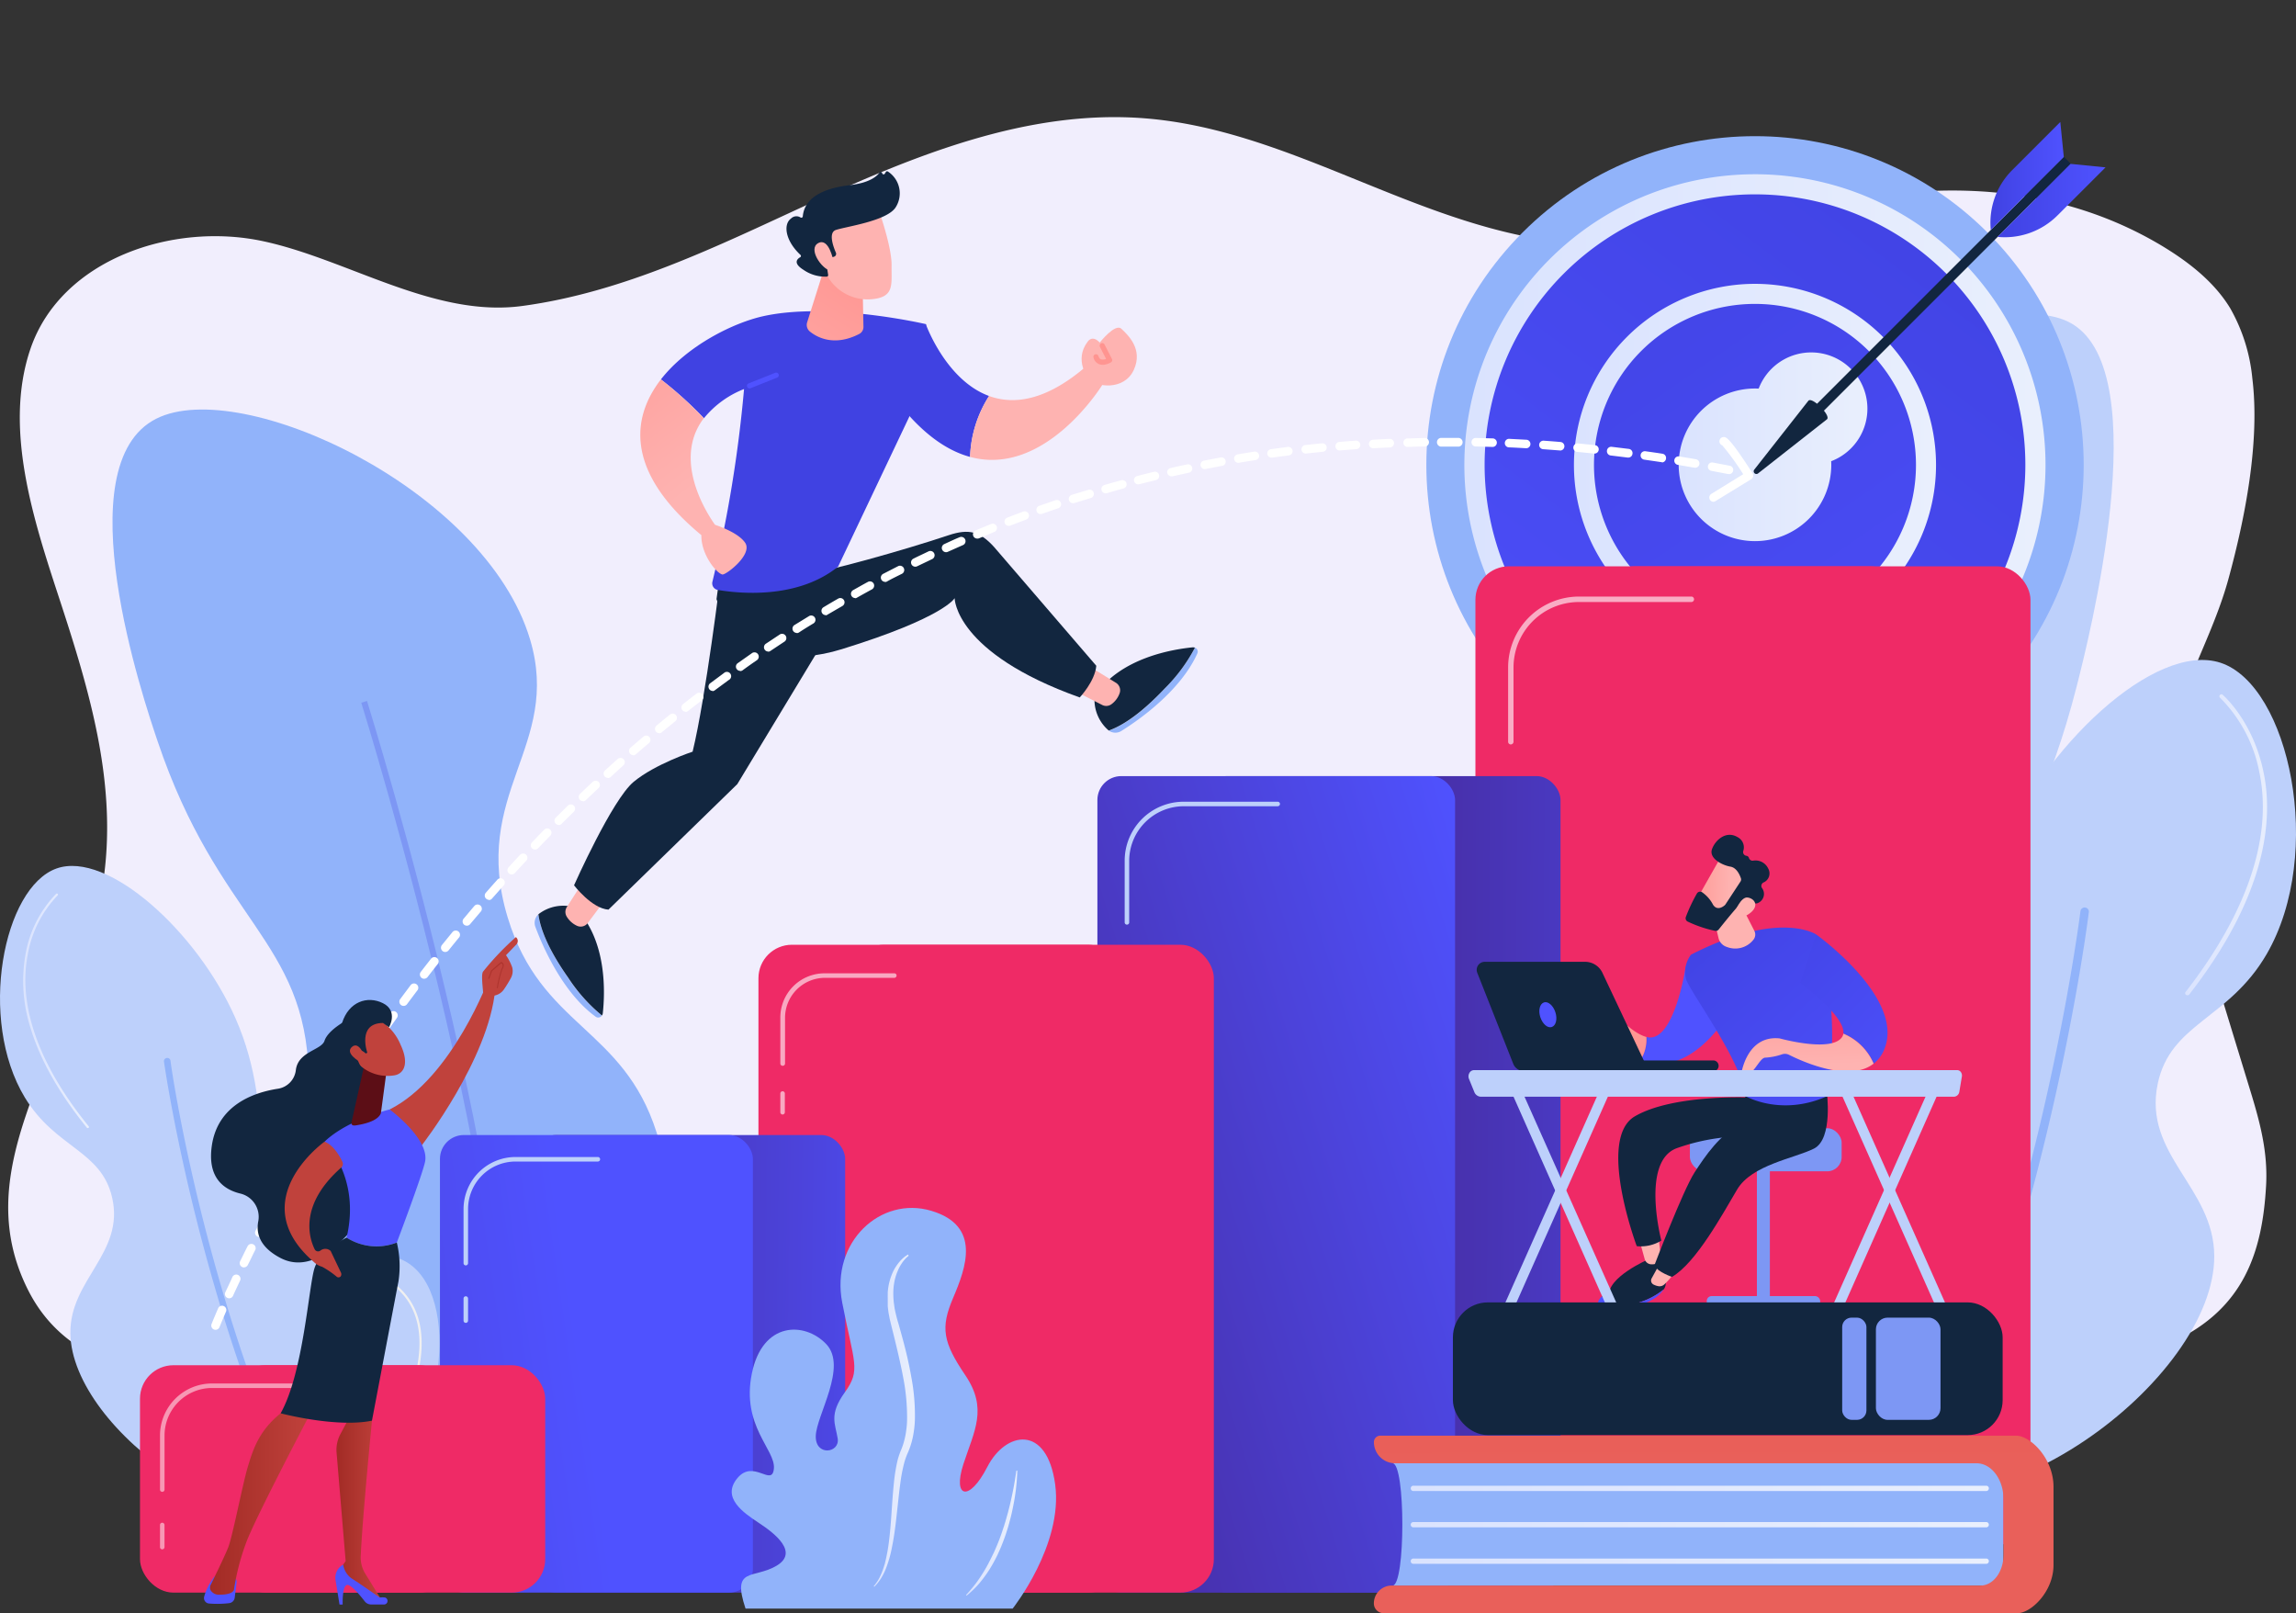 <svg xmlns="http://www.w3.org/2000/svg" xmlns:xlink="http://www.w3.org/1999/xlink" width="480.242" height="337.368" viewBox="0 0 480.242 337.368">
  <rect x="0" y="0" width="480.242" height="337.368" fill="#333333" stroke="none"/>
  <defs>
    <linearGradient id="linear-gradient" y1="0.5" x2="0.996" y2="0.5" gradientUnits="objectBoundingBox">
      <stop offset="0" stop-color="#dae3fe"/>
      <stop offset="1" stop-color="#e9effd"/>
    </linearGradient>
    <linearGradient id="linear-gradient-2" x1="-0.003" y1="0.5" x2="0.999" y2="0.5" xlink:href="#linear-gradient"/>
    <linearGradient id="linear-gradient-3" x1="0.936" y1="-0.078" x2="-0.19" y2="1.416" gradientUnits="objectBoundingBox">
      <stop offset="0" stop-color="#4042e2"/>
      <stop offset="1" stop-color="#4f52ff"/>
    </linearGradient>
    <linearGradient id="linear-gradient-4" x1="0" y1="0.5" x2="1" y2="0.5" xlink:href="#linear-gradient"/>
    <linearGradient id="linear-gradient-5" x1="1.214" y1="-0.449" x2="-0.632" y2="2.003" xlink:href="#linear-gradient-3"/>
    <linearGradient id="linear-gradient-6" x1="0" y1="0.5" x2="1" y2="0.5" xlink:href="#linear-gradient"/>
    <linearGradient id="linear-gradient-7" x1="0" y1="0.501" x2="1" y2="0.501" xlink:href="#linear-gradient"/>
    <linearGradient id="linear-gradient-8" x1="0.001" y1="0.5" x2="1.001" y2="0.5" xlink:href="#linear-gradient-3"/>
    <linearGradient id="linear-gradient-9" x1="0" y1="0.5" x2="1" y2="0.5" xlink:href="#linear-gradient-3"/>
    <linearGradient id="linear-gradient-10" x1="0.587" y1="0.501" x2="1.956" y2="0.519" gradientUnits="objectBoundingBox">
      <stop offset="0" stop-color="#472ea6"/>
      <stop offset="1" stop-color="#4f52ff"/>
    </linearGradient>
    <linearGradient id="linear-gradient-11" x1="0.003" y1="0.85" x2="1.068" y2="0.1" xlink:href="#linear-gradient-10"/>
    <linearGradient id="linear-gradient-12" x1="0.055" y1="0.491" x2="1.391" y2="0.518" xlink:href="#linear-gradient-10"/>
    <linearGradient id="linear-gradient-13" x1="-1.971" y1="1.027" x2="0.455" y2="0.51" xlink:href="#linear-gradient-10"/>
    <linearGradient id="linear-gradient-14" x1="-84.077" y1="44.095" x2="-86.864" y2="42.995" xlink:href="#linear-gradient-3"/>
    <linearGradient id="linear-gradient-15" x1="-60.932" y1="64.094" x2="-59.078" y2="61.3" gradientUnits="objectBoundingBox">
      <stop offset="0" stop-color="#ff928e"/>
      <stop offset="1" stop-color="#feb3b1"/>
    </linearGradient>
    <linearGradient id="linear-gradient-16" x1="-147.95" y1="103.142" x2="-143.496" y2="98.694" xlink:href="#linear-gradient-15"/>
    <linearGradient id="linear-gradient-17" x1="0.5" y1="-0.599" x2="0.5" y2="14.296" xlink:href="#linear-gradient-15"/>
    <linearGradient id="linear-gradient-18" x1="-213.222" y1="127.725" x2="-212.177" y2="127.725" xlink:href="#linear-gradient-15"/>
    <linearGradient id="linear-gradient-19" x1="-180.177" y1="158.224" x2="-179.203" y2="158.224" xlink:href="#linear-gradient-15"/>
    <linearGradient id="linear-gradient-20" x1="-29.846" y1="20.562" x2="-30.753" y2="21.925" xlink:href="#linear-gradient-3"/>
    <linearGradient id="linear-gradient-21" x1="-0.18" y1="-0.732" x2="0.488" y2="0.575" xlink:href="#linear-gradient-15"/>
    <linearGradient id="linear-gradient-22" x1="-0.635" y1="15.314" x2="0.305" y2="3.008" xlink:href="#linear-gradient-3"/>
    <linearGradient id="linear-gradient-23" x1="0.996" y1="-0.369" x2="-0.294" y2="2.635" xlink:href="#linear-gradient-15"/>
    <linearGradient id="linear-gradient-24" x1="41.659" y1="-31.96" x2="41.774" y2="-30.25" xlink:href="#linear-gradient-15"/>
    <linearGradient id="linear-gradient-25" x1="169.071" y1="-102.347" x2="169.543" y2="-96.931" xlink:href="#linear-gradient-15"/>
    <linearGradient id="linear-gradient-26" x1="-3289.64" y1="-267.052" x2="-3288.496" y2="-267.052" xlink:href="#linear-gradient-15"/>
    <linearGradient id="linear-gradient-27" x1="-1011.489" y1="-372.893" x2="-1010.553" y2="-372.893" xlink:href="#linear-gradient-3"/>
    <linearGradient id="linear-gradient-28" x1="-2800.715" y1="-281.971" x2="-2799.824" y2="-281.971" xlink:href="#linear-gradient-15"/>
    <linearGradient id="linear-gradient-29" x1="-751.557" y1="-79.307" x2="-748.262" y2="-82.26" xlink:href="#linear-gradient-3"/>
    <linearGradient id="linear-gradient-30" x1="0.452" y1="0.806" x2="1.396" y2="-1.991" xlink:href="#linear-gradient-15"/>
    <linearGradient id="linear-gradient-31" x1="0.218" y1="-0.14" x2="1.183" y2="1.277" xlink:href="#linear-gradient-3"/>
    <linearGradient id="linear-gradient-32" x1="-1503.805" y1="-148.833" x2="-1502.683" y2="-148.833" xlink:href="#linear-gradient-15"/>
    <linearGradient id="linear-gradient-33" x1="-0.326" y1="-0.483" x2="1.299" y2="1.466" xlink:href="#linear-gradient-3"/>
    <linearGradient id="linear-gradient-34" x1="0.271" y1="-1.435" x2="0.48" y2="0.651" xlink:href="#linear-gradient-15"/>
    <linearGradient id="linear-gradient-35" x1="-0.191" y1="0.476" x2="0.619" y2="0.503" xlink:href="#linear-gradient-15"/>
    <linearGradient id="linear-gradient-36" x1="-3563.304" y1="-2087.58" x2="-3560.885" y2="-2090.255" xlink:href="#linear-gradient-15"/>
    <linearGradient id="linear-gradient-37" x1="3031.392" y1="-0.299" x2="3029.571" y2="1.575" xlink:href="#linear-gradient-3"/>
    <linearGradient id="linear-gradient-38" x1="0.496" y1="-2.131" x2="0.499" y2="0.141" gradientUnits="objectBoundingBox">
      <stop offset="0" stop-color="#e1473d"/>
      <stop offset="1" stop-color="#e9605a"/>
    </linearGradient>
    <linearGradient id="linear-gradient-39" x1="0.001" y1="0.505" x2="1.001" y2="0.505" xlink:href="#linear-gradient"/>
    <linearGradient id="linear-gradient-41" x1="0.001" y1="0.495" x2="1.001" y2="0.495" xlink:href="#linear-gradient"/>
    <linearGradient id="linear-gradient-43" x1="0.001" y1="0.468" x2="1.001" y2="0.468" xlink:href="#linear-gradient"/>
    <linearGradient id="linear-gradient-44" x1="-798.048" y1="0.302" x2="-797.377" y2="1.263" gradientUnits="objectBoundingBox">
      <stop offset="0" stop-color="#a22b25"/>
      <stop offset="1" stop-color="#c0423c"/>
    </linearGradient>
    <linearGradient id="linear-gradient-45" x1="-2568.593" y1="0.506" x2="-2567.584" y2="0.506" xlink:href="#linear-gradient-3"/>
    <linearGradient id="linear-gradient-46" x1="0" y1="0.5" x2="1" y2="0.5" xlink:href="#linear-gradient-44"/>
    <linearGradient id="linear-gradient-47" x1="-1611.185" y1="0.495" x2="-1610.178" y2="0.495" xlink:href="#linear-gradient-3"/>
    <linearGradient id="linear-gradient-48" x1="-0.001" y1="0.5" x2="1" y2="0.5" xlink:href="#linear-gradient-44"/>
    <linearGradient id="linear-gradient-49" x1="-833.101" y1="0.411" x2="-832.868" y2="2.002" xlink:href="#linear-gradient-3"/>
    <linearGradient id="linear-gradient-50" x1="-1892.882" y1="1.856" x2="-1892.64" y2="0.806" gradientUnits="objectBoundingBox">
      <stop offset="0" stop-color="#c4421b"/>
      <stop offset="1" stop-color="#5c0e16"/>
    </linearGradient>
    <linearGradient id="linear-gradient-51" x1="-1443.459" y1="0.5" x2="-1442.454" y2="0.5" xlink:href="#linear-gradient-44"/>
    <linearGradient id="linear-gradient-52" x1="-1598.762" y1="1.327" x2="-1597.297" y2="-1.032" xlink:href="#linear-gradient-44"/>
    <linearGradient id="linear-gradient-53" x1="-5815.77" y1="3.263" x2="-5810.436" y2="-4.351" xlink:href="#linear-gradient-44"/>
    <linearGradient id="linear-gradient-54" x1="-2365.284" y1="1.604" x2="-2363.286" y2="4.272" xlink:href="#linear-gradient-44"/>
    <linearGradient id="linear-gradient-55" x1="-0.154" y1="-3.867" x2="1.657" y2="7.619" xlink:href="#linear-gradient-44"/>
    <linearGradient id="linear-gradient-56" x1="0.002" y1="0.5" x2="1.001" y2="0.5" xlink:href="#linear-gradient"/>
    <linearGradient id="linear-gradient-57" x1="0" y1="0.501" x2="0.996" y2="0.501" xlink:href="#linear-gradient"/>
  </defs>
  <g id="grafico_1__objetivos_4" data-name="grafico(1)_objetivos 4" transform="translate(-19.804 -148.94)">
    <path id="Trazado_112999" data-name="Trazado 112999" d="M490.389,376.183q-6.694-21.87-13.367-43.74a98.529,98.529,0,0,1-3.866-15.577c-2.406-17.562,8.226-31.258,12.678-47.4,3.537-12.894,6.663-28.842,5.028-42.105a36.6,36.6,0,0,0-4.637-14.652c-3.383-5.563-8.771-9.727-14.4-13.11-19.423-11.578-41.55-13.552-63.75-9.686-22.7,3.959-42.465,12.287-66.289,8.339-28.574-4.74-53.57-22.909-82.473-25.232-24.616-1.974-48.419,7.825-70.628,18.025-19.022,8.75-38.5,18.354-59.709,21.212-18.436,2.488-36.45-9.727-54.115-13.531-18.971-4.113-42.291,3.774-48.707,22.415-5.933,17.253,1.121,37.335,6.529,53.9,6.447,19.793,12.154,39.72,8.154,60.583-2.18,11.413-6.663,22.312-10.92,33.211-6.457,16.523-12.945,32.214-4.216,49.354,8.945,17.562,29.068,18.971,48.326,19.7,22.621.853,45.242-.524,67.862-.524H432.12c13.583,0,30.158-2.92,42.239-8.555,14.786-6.9,18.611-18.8,19.382-32.574C494.142,389.128,492.456,382.928,490.389,376.183Z" transform="translate(0.047 0.672)" fill="#f1eefd"/>
    <g id="Grupo_55862" data-name="Grupo 55862" transform="translate(358.726 214.717)">
      <g id="Grupo_55860" data-name="Grupo 55860">
        <path id="Trazado_113000" data-name="Trazado 113000" d="M378.94,460.495c16.4,3.28,37.355-14.611,44.1-34.147,6.951-20.112-5.789-28.533-5.686-56.439.113-31.7,16.6-36.481,27.5-79.173,2.457-9.634,16.7-65.426-.946-75.883-16.318-9.665-62.156,18.086-70.186,53.591-5.737,25.325,11.979,35.988,5.213,65.446-5.933,25.88-21.531,26.261-27.5,51.226C344.155,415.479,357.4,456.186,378.94,460.495Z" transform="translate(-349.424 -212.911)" fill="#bdd0fb"/>
        <path id="Trazado_113001" data-name="Trazado 113001" d="M379.323,466.66c-4.421-34.147,4.205-86.833,12.215-125.021,8.688-41.345,18.508-75.06,18.631-75.4l1.368.4c-.1.329-9.933,34.013-18.6,75.3-8,38.044-16.606,90.6-12.2,124.548Z" transform="translate(-348.614 -211.407)" fill="#91b3fa"/>
      </g>
      <g id="Grupo_55861" data-name="Grupo 55861" transform="translate(25.853 72.241)">
        <path id="Trazado_113002" data-name="Trazado 113002" d="M397.119,454.708c-21.51-11.218-28.883-49.725-16.647-62.238,8.226-8.452,20.112.442,31.556-8.318,14.6-11.2,3.856-32.276,15.331-59.637,9.768-23.258,33.2-45.242,46.9-40.759,14.333,4.73,21.88,39.8,9.645,60.922-7.969,13.727-20.153,14.4-22.8,27.166-3.085,14.817,11.753,21.593,11.835,35.936C473.084,433.609,425.59,469.524,397.119,454.708Z" transform="translate(-374.568 -283.17)" fill="#bdd0fb"/>
        <path id="Trazado_113003" data-name="Trazado 113003" d="M407.824,463.137a.832.832,0,0,1-.38-.093.874.874,0,0,1-.411-1.172c28.533-58.783,36.9-126.985,37.016-127.664a.884.884,0,0,1,1.748.206c-.082.679-8.483,69.179-37.139,128.229A.884.884,0,0,1,407.824,463.137Z" transform="translate(-373.654 -281.75)" fill="#91b3fa"/>
        <path id="Trazado_113004" data-name="Trazado 113004" d="M464.742,353.087a.453.453,0,0,1-.257-.082.432.432,0,0,1-.082-.6c9.007-11.557,18.991-28.924,15.423-46.013a29.983,29.983,0,0,0-8.226-15.536.411.411,0,0,1,0-.586.422.422,0,0,1,.586,0c.257.226,6.3,5.552,8.493,16.009,2.056,9.6.967,25.5-15.547,46.7a.421.421,0,0,1-.391.1Z" transform="translate(-372.035 -282.973)" fill="url(#linear-gradient)"/>
        <path id="Trazado_113005" data-name="Trazado 113005" d="M395.06,446.585a.432.432,0,0,1-.35-.175c-13.84-20.2-18.508-35.8-14.025-46.393,4.031-9.4,14.2-11.156,14.3-11.166a.417.417,0,1,1,.134.823c-.093,0-9.83,1.707-13.675,10.693-4.4,10.282.3,25.623,13.953,45.571a.411.411,0,0,1-.1.576.4.4,0,0,1-.237.072Z" transform="translate(-374.441 -280.188)" fill="#f0f0f0"/>
      </g>
    </g>
    <g id="Grupo_55863" data-name="Grupo 55863" transform="translate(43.333 234.588)">
      <path id="Trazado_113006" data-name="Trazado 113006" d="M127.518,451c-18,3.259-41.365-12.195-49.118-29.407-7.989-17.727,5.892-25.469,5.316-50.249-.658-28.163-18.888-32.06-31.607-69.785-2.879-8.514-19.536-57.765-.236-67.42,17.809-8.935,68.736,14.765,78.145,46.136,6.725,22.384-12.585,32.194-4.648,58.249,6.961,22.868,24.143,22.878,31.134,44.923C165.058,410.317,151.167,446.747,127.518,451Z" transform="translate(-42.687 -232.238)" fill="#91b3fa"/>
      <path id="Trazado_113007" data-name="Trazado 113007" d="M125.257,469.022c3.362-30.415-5.141-77.116-12.945-110.863C103.9,321.586,94.586,291.8,94.493,291.5l-1.2.38c.093.288,9.4,30.045,17.788,66.577,7.742,33.684,16.266,80.2,12.925,110.42Z" transform="translate(-41.259 -230.566)" fill="#7d97f4"/>
    </g>
    <g id="Grupo_55864" data-name="Grupo 55864" transform="translate(19.804 330.03)">
      <path id="Trazado_113008" data-name="Trazado 113008" d="M94.675,458.471c16.709-9.12,21.911-39.422,12.133-49.046-6.6-6.509-15.763.638-24.862-6.066-11.619-8.555-3.506-25.243-12.914-46.506-8-18.1-26.734-35.011-37.376-31.268C20.489,329.5,15.091,357.12,25,373.489c6.447,10.652,16.009,11,18.271,20.976,2.622,11.567-8.894,17.089-8.75,28.358C34.791,443.058,72.568,470.522,94.675,458.471Z" transform="translate(-19.804 -325.06)" fill="#bdd0fb"/>
      <path id="Trazado_113009" data-name="Trazado 113009" d="M84.778,465.266a.668.668,0,0,0,.3-.072.689.689,0,0,0,.3-.925C62.126,418.6,54.528,365.241,54.528,364.706a.69.69,0,0,0-1.368.185c.082.535,7.681,54.125,31.032,100a.679.679,0,0,0,.586.37Z" transform="translate(-18.863 -323.958)" fill="#91b3fa"/>
      <path id="Trazado_113010" data-name="Trazado 113010" d="M38.031,379.726a.226.226,0,0,1-.185-.082c-5.84-7.2-9.819-14.261-11.825-20.965a32.307,32.307,0,0,1-1.008-15.331,24.071,24.071,0,0,1,6.4-12.616.229.229,0,1,1,.319.329,23.536,23.536,0,0,0-6.252,12.39c-1.491,7.434-.38,19.711,12.729,35.885a.216.216,0,0,1,0,.319.2.2,0,0,1-.175.072Z" transform="translate(-19.671 -324.902)" fill="url(#linear-gradient-2)"/>
      <path id="Trazado_113011" data-name="Trazado 113011" d="M94.029,452.006a.175.175,0,0,1-.123,0,.226.226,0,0,1-.072-.319c5.717-8.678,9.367-16.349,10.858-22.8,1.213-5.234,1.028-9.7-.586-13.243-3.177-7.043-10.879-8.226-10.951-8.226a.228.228,0,0,1,.062-.452c.082,0,8.03,1.224,11.31,8.493,1.645,3.65,1.851,8.226.617,13.542-1.5,6.5-5.141,14.22-10.92,22.95A.267.267,0,0,1,94.029,452.006Z" transform="translate(-17.74 -322.749)" fill="#f0f0f0"/>
    </g>
    <g id="Grupo_55870" data-name="Grupo 55870" transform="translate(289.669 148.94)">
      <g id="Grupo_55868" data-name="Grupo 55868">
        <circle id="Elipse_4180" data-name="Elipse 4180" cx="68.747" cy="68.747" r="68.747" transform="translate(0 97.223) rotate(-45)" fill="#91b3fa"/>
        <g id="Grupo_55865" data-name="Grupo 55865" transform="translate(36.427 36.44)">
          <circle id="Elipse_4181" data-name="Elipse 4181" cx="58.67" cy="58.67" r="58.67" transform="translate(2.118 2.118)" fill="url(#linear-gradient-3)"/>
          <path id="Trazado_113012" data-name="Trazado 113012" d="M378.478,305.936a60.778,60.778,0,1,1,60.768-60.771A60.78,60.78,0,0,1,378.478,305.936Zm0-117.351a56.552,56.552,0,1,0,56.552,56.552,56.552,56.552,0,0,0-56.552-56.552Z" transform="translate(-317.69 -184.38)" fill="url(#linear-gradient-4)"/>
        </g>
        <g id="Grupo_55866" data-name="Grupo 55866" transform="translate(52.109 52.122)">
          <circle id="Elipse_4182" data-name="Elipse 4182" cx="35.772" cy="35.772" r="35.772" transform="translate(0 67.996) rotate(-71.88)" fill="url(#linear-gradient-5)"/>
          <path id="Trazado_113013" data-name="Trazado 113013" d="M377.849,282.409a37.869,37.869,0,1,1,37.869-37.869,37.869,37.869,0,0,1-37.869,37.869Zm0-71.543a33.674,33.674,0,1,0,33.674,33.674,33.674,33.674,0,0,0-33.674-33.674Z" transform="translate(-332.743 -199.434)" fill="url(#linear-gradient-6)"/>
        </g>
        <g id="Grupo_55867" data-name="Grupo 55867" transform="translate(81.257 81.249)">
          <path id="Trazado_113014" data-name="Trazado 113014" d="M388.244,235.007c9.161,14.066-5.861,29.088-19.927,19.927a7.464,7.464,0,0,1-2.18-2.18c-9.161-14.066,5.861-29.088,19.927-19.927a7.465,7.465,0,0,1,2.18,2.18Z" transform="translate(-361.232 -227.902)" fill="#ef2a66"/>
          <path id="Trazado_113015" data-name="Trazado 113015" d="M377.248,259.876a15.958,15.958,0,1,1,15.958-15.948A15.958,15.958,0,0,1,377.248,259.876Zm0-27.71a11.758,11.758,0,1,1,0,.01Z" transform="translate(-361.29 -227.96)" fill="url(#linear-gradient-7)"/>
        </g>
      </g>
      <g id="Grupo_55869" data-name="Grupo 55869" transform="translate(96.926 25.51)">
        <rect id="Rectángulo_5540" data-name="Rectángulo 5540" width="2.036" height="77.014" transform="translate(11.891 63.184) rotate(-135)" fill="#12263f"/>
        <path id="Trazado_113016" data-name="Trazado 113016" d="M388,230.433c.823-.823,4.709,3.085,3.887,3.887l-14.4,11.31a.567.567,0,0,1-.8-.8Z" transform="translate(-376.528 -172.154)" fill="#12263f"/>
        <path id="Trazado_113017" data-name="Trazado 113017" d="M441.419,182.27l7.321.73-10.056,10.056a15.578,15.578,0,0,1-12.534,4.483h0Z" transform="translate(-375.128 -173.51)" fill="url(#linear-gradient-8)"/>
        <path id="Trazado_113018" data-name="Trazado 113018" d="M440.051,181.071l-.73-7.321-10.056,10.056a15.526,15.526,0,0,0-4.483,12.534h0Z" transform="translate(-375.169 -173.75)" fill="url(#linear-gradient-9)"/>
      </g>
    </g>
    <g id="Grupo_55881" data-name="Grupo 55881" transform="translate(49.084 267.37)">
      <g id="Grupo_55872" data-name="Grupo 55872" transform="translate(279.326)">
        <rect id="Rectángulo_5541" data-name="Rectángulo 5541" width="89.661" height="204.657" rx="7" transform="translate(26.435)" fill="#ef2a66"/>
        <rect id="Rectángulo_5542" data-name="Rectángulo 5542" width="89.661" height="204.657" rx="7" transform="translate(0)" fill="#ef2a66"/>
        <g id="Grupo_55871" data-name="Grupo 55871" transform="translate(6.838 6.324)" opacity="0.61">
          <path id="Trazado_113019" data-name="Trazado 113019" d="M327.156,301.2a.565.565,0,0,1-.565-.565V285.1a14.847,14.847,0,0,1,14.817-14.827h23.577a.576.576,0,0,1,0,1.141H341.407A13.7,13.7,0,0,0,327.721,285.1v15.536A.576.576,0,0,1,327.156,301.2Z" transform="translate(-326.59 -270.27)" fill="#fff"/>
          <path id="Trazado_113020" data-name="Trazado 113020" d="M327.156,316.573a.566.566,0,0,1-.565-.565v-6.334a.576.576,0,0,1,1.141,0v6.334A.576.576,0,0,1,327.156,316.573Z" transform="translate(-326.59 -269.172)" fill="#fff"/>
        </g>
      </g>
      <g id="Grupo_55874" data-name="Grupo 55874" transform="translate(200.256 43.874)">
        <rect id="Rectángulo_5543" data-name="Rectángulo 5543" width="74.813" height="170.767" rx="5" transform="translate(22.055)" fill="url(#linear-gradient-10)"/>
        <rect id="Rectángulo_5544" data-name="Rectángulo 5544" width="74.813" height="170.767" rx="5" fill="url(#linear-gradient-11)"/>
        <g id="Grupo_55873" data-name="Grupo 55873" transform="translate(5.707 5.357)">
          <path id="Trazado_113021" data-name="Trazado 113021" d="M249.063,337.705a.463.463,0,0,1-.473-.473V324.339A12.339,12.339,0,0,1,260.929,312H280.6a.473.473,0,0,1,.473.473.483.483,0,0,1-.473.473H260.959a11.434,11.434,0,0,0-11.423,11.393v12.956a.473.473,0,0,1-.473.411Z" transform="translate(-248.59 -312)" fill="#bdd0fb"/>
          <path id="Trazado_113022" data-name="Trazado 113022" d="M249.063,350.561a.473.473,0,0,1-.473-.473V344.8a.473.473,0,0,1,.473-.473.483.483,0,0,1,.473.473v5.285a.483.483,0,0,1-.473.473Z" transform="translate(-248.59 -311.088)" fill="#bdd0fb"/>
        </g>
      </g>
      <g id="Grupo_55876" data-name="Grupo 55876" transform="translate(129.36 79.142)">
        <rect id="Rectángulo_5545" data-name="Rectángulo 5545" width="75.965" height="135.488" rx="7" transform="translate(19.289)" fill="#ef2a66"/>
        <rect id="Rectángulo_5546" data-name="Rectángulo 5546" width="75.965" height="135.488" rx="7" fill="#ef2a66"/>
        <g id="Grupo_55875" data-name="Grupo 55875" transform="translate(4.576 5.974)" opacity="0.59">
          <path id="Trazado_113023" data-name="Trazado 113023" d="M179.013,366.241a.483.483,0,0,1-.473-.473v-9.614a9.254,9.254,0,0,1,9.254-9.254h14.59a.473.473,0,0,1,.473.473.483.483,0,0,1-.473.473H187.876a8.359,8.359,0,0,0-8.349,8.349v9.614A.483.483,0,0,1,179.013,366.241Z" transform="translate(-178.54 -346.9)" fill="#fff"/>
          <path id="Trazado_113024" data-name="Trazado 113024" d="M179.013,375.753a.483.483,0,0,1-.473-.473v-3.918a.473.473,0,0,1,.946,0v3.918a.483.483,0,0,1-.473.473Z" transform="translate(-178.54 -346.223)" fill="#fff"/>
        </g>
      </g>
      <g id="Grupo_55878" data-name="Grupo 55878" transform="translate(62.742 118.934)">
        <rect id="Rectángulo_5547" data-name="Rectángulo 5547" width="65.456" height="95.696" rx="5" transform="translate(19.3)" fill="url(#linear-gradient-12)"/>
        <rect id="Rectángulo_5548" data-name="Rectángulo 5548" width="65.456" height="95.696" rx="5" fill="url(#linear-gradient-13)"/>
        <g id="Grupo_55877" data-name="Grupo 55877" transform="translate(4.935 4.596)">
          <path id="Trazado_113025" data-name="Trazado 113025" d="M114.573,406.932a.473.473,0,0,1-.473-.483v-11.31a10.9,10.9,0,0,1,10.879-10.878h17.212a.473.473,0,0,1,.473.473.463.463,0,0,1-.473.473H124.979a9.943,9.943,0,0,0-9.933,9.933v11.31a.483.483,0,0,1-.473.483Z" transform="translate(-114.1 -384.26)" fill="#bdd0fb"/>
          <path id="Trazado_113026" data-name="Trazado 113026" d="M114.573,418.153a.473.473,0,0,1-.473-.473v-4.617a.463.463,0,0,1,.473-.473.473.473,0,0,1,.473.473v4.617A.483.483,0,0,1,114.573,418.153Z" transform="translate(-114.1 -383.461)" fill="#bdd0fb"/>
        </g>
      </g>
      <g id="Grupo_55880" data-name="Grupo 55880" transform="translate(0 167.075)">
        <rect id="Rectángulo_5549" data-name="Rectángulo 5549" width="65.456" height="47.555" rx="7" transform="translate(19.3)" fill="#ef2a66"/>
        <rect id="Rectángulo_5550" data-name="Rectángulo 5550" width="65.456" height="47.555" rx="7" fill="#ef2a66"/>
        <g id="Grupo_55879" data-name="Grupo 55879" transform="translate(4.185 3.815)" opacity="0.51">
          <path id="Trazado_113027" data-name="Trazado 113027" d="M52.823,452.982a.463.463,0,0,1-.473-.473V441.2A10.9,10.9,0,0,1,63.229,430.32H80.441a.473.473,0,0,1,0,.946H63.229A9.943,9.943,0,0,0,53.3,441.2v11.31a.473.473,0,0,1-.473.473Z" transform="translate(-52.35 -430.32)" fill="#fff"/>
          <path id="Trazado_113028" data-name="Trazado 113028" d="M52.823,464.213a.473.473,0,0,1-.473-.473v-4.627a.473.473,0,0,1,.473-.473.483.483,0,0,1,.473.473v4.627a.483.483,0,0,1-.473.473Z" transform="translate(-52.35 -429.521)" fill="#fff"/>
        </g>
      </g>
    </g>
    <g id="Grupo_55883" data-name="Grupo 55883" transform="translate(131.634 184.761)">
      <path id="Trazado_113029" data-name="Trazado 113029" d="M208.322,214.88l-6.642,15.279c5.532,7.413,10.909,11.125,15.9,12.472a25.13,25.13,0,0,1,3.969-12.74C212.507,226.581,208.322,214.88,208.322,214.88Z" transform="translate(-126.502 -182.9)" fill="url(#linear-gradient-14)"/>
      <path id="Trazado_113030" data-name="Trazado 113030" d="M241.056,223.75c-8.226,6.961-14.868,7.742-19.937,5.892a25.13,25.13,0,0,0-3.979,12.74c15.855,4.3,27.762-15.218,27.762-15.218Z" transform="translate(-126.066 -182.65)" fill="url(#linear-gradient-15)"/>
      <path id="Trazado_113031" data-name="Trazado 113031" d="M241.311,226.294s-3.2-3.9-.2-7.8c0,0,.925-1.5,2.509.206,0,0,3.239-4.113,4.524-2.889s4.637,4.226,2.591,8.627S242.843,228,241.311,226.294Z" transform="translate(-125.426 -182.88)" fill="url(#linear-gradient-16)"/>
      <path id="Trazado_113032" data-name="Trazado 113032" d="M244.616,223.224a2.262,2.262,0,0,1-1.193-.093,1.985,1.985,0,0,1-1.172-1.388.524.524,0,0,1,.36-.668.545.545,0,0,1,.679.36c.165.545.432.648.514.679a1.7,1.7,0,0,0,1.08-.082l-1.285-2.519a.545.545,0,0,1,.237-.73.535.535,0,0,1,.73.236l1.542,3.013a.535.535,0,0,1-.206.709A3.723,3.723,0,0,1,244.616,223.224Z" transform="translate(-125.358 -182.792)" fill="url(#linear-gradient-17)"/>
      <path id="Trazado_113033" data-name="Trazado 113033" d="M129.331,334.91a2.416,2.416,0,0,0-.6,2.653c1.4,3.763,5.583,13.644,12.575,18.734a.915.915,0,0,0,1.316-.216,34.816,34.816,0,0,1-7.064-7.907C131.069,341.717,129.67,337.491,129.331,334.91Z" transform="translate(-128.565 -179.513)" fill="#91b3fa"/>
      <path id="Trazado_113034" data-name="Trazado 113034" d="M136.99,333.52a8.452,8.452,0,0,0-7.66,1.419h0c.339,2.581,1.686,6.807,6.231,13.264a34.814,34.814,0,0,0,7.064,7.907,1.029,1.029,0,0,0,.175-.483C143.242,351.565,143.8,340.347,136.99,333.52Z" transform="translate(-128.544 -179.563)" fill="#12263f"/>
      <path id="Trazado_113035" data-name="Trazado 113035" d="M142.439,332.969l-2.93,3.928a1.841,1.841,0,0,1-2.242.6,4.874,4.874,0,0,1-2.139-1.882,1.882,1.882,0,0,1,0-2.056l2.838-4.411a1.861,1.861,0,0,1,2.992-.2l1.4,1.655a1.871,1.871,0,0,1,.082,2.365Z" transform="translate(-128.389 -179.7)" fill="url(#linear-gradient-18)"/>
      <path id="Trazado_113036" data-name="Trazado 113036" d="M245.37,298.027a2.4,2.4,0,0,0,2.714,0c3.414-2.139,12.226-8.226,15.783-16.122a.9.9,0,0,0-.473-1.244,34.62,34.62,0,0,1-6.3,8.514C251.694,294.983,247.827,297.163,245.37,298.027Z" transform="translate(-125.269 -181.044)" fill="#91b3fa"/>
      <path id="Trazado_113037" data-name="Trazado 113037" d="M242.481,290.8a8.452,8.452,0,0,0,2.951,7.2h0c2.457-.864,6.324-3.085,11.722-8.812a34.622,34.622,0,0,0,6.3-8.514,1.029,1.029,0,0,0-.5-.072C258.881,281.011,247.787,282.749,242.481,290.8Z" transform="translate(-125.352 -181.046)" fill="#12263f"/>
      <path id="Trazado_113038" data-name="Trazado 113038" d="M242.86,285.307l4.175,2.571a1.841,1.841,0,0,1,.792,2.17,4.843,4.843,0,0,1-1.686,2.3,1.851,1.851,0,0,1-1.995.165l-4.648-2.375a1.861,1.861,0,0,1-.463-2.961l1.532-1.542A1.882,1.882,0,0,1,242.86,285.307Z" transform="translate(-125.463 -180.92)" fill="url(#linear-gradient-19)"/>
      <path id="Trazado_113039" data-name="Trazado 113039" d="M167.241,266.047s-3.085,25.407-5.861,36.831c0,0-7.825,2.571-12.339,6.313s-12.462,21.634-12.462,21.634,3.691,4.843,7.2,5.09l26.95-26.25,19.588-32.389-3.362-12.935Z" transform="translate(-128.339 -181.505)" fill="#12263f"/>
      <path id="Trazado_113040" data-name="Trazado 113040" d="M166.527,264.195l-.967,6.982s4.822,17.079,26.25,10.457,23.556-10.652,23.556-10.652,0,11.423,26.168,20.76c0,0,3.187-3.362,3.465-6.622l-21.408-24.873c-2.951-3.239-5.275-3.825-9.429-2.447-9.182,3.085-26.528,7.948-29.273,7.938Z" transform="translate(-127.521 -181.709)" fill="#12263f"/>
      <path id="Trazado_113041" data-name="Trazado 113041" d="M175.688,213.268c-6.334,1.4-15.927,6.169-21.438,13.233a79.87,79.87,0,0,1,9,8.113,20.42,20.42,0,0,1,8.39-6.1,275.044,275.044,0,0,1-6.611,40.275,1.4,1.4,0,0,0,1.121,1.738c4.236.72,16.6,2.056,25.171-4.884l15.937-33.571a25.994,25.994,0,0,0,2.519-11.567l-.082-5.563S189.487,210.225,175.688,213.268Z" transform="translate(-127.841 -182.975)" fill="url(#linear-gradient-20)"/>
      <path id="Trazado_113042" data-name="Trazado 113042" d="M171.992,260.278c-1.244-1.861-4.689-3.218-6.313-3.774-1.748-2.457-8.946-13.614-2.344-22.271a79.872,79.872,0,0,0-8.966-8.123c-6.365,8.226-7.29,19.536,8.462,32.564-.093,3.876,2.992,7.845,4.37,8.226C167.838,267.126,173.647,262.756,171.992,260.278Z" transform="translate(-127.959 -182.583)" fill="url(#linear-gradient-21)"/>
      <path id="Trazado_113043" data-name="Trazado 113043" d="M172.336,228.031a.545.545,0,0,1-.288-1.028l5.624-2.242a.545.545,0,0,1,.7.308.535.535,0,0,1-.3.7l-5.624,2.241A.236.236,0,0,1,172.336,228.031Z" transform="translate(-127.347 -182.622)" fill="url(#linear-gradient-22)"/>
      <path id="Trazado_113044" data-name="Trazado 113044" d="M187.683,203.16,184,214.82a1.779,1.779,0,0,0,.6,1.943c1.573,1.265,5.141,3.136,10.282.494a1.655,1.655,0,0,0,.895-1.532l-.206-9.984Z" transform="translate(-127.003 -183.231)" fill="url(#linear-gradient-23)"/>
      <g id="Grupo_55882" data-name="Grupo 55882" transform="translate(52.673)">
        <path id="Trazado_113045" data-name="Trazado 113045" d="M198.919,191.63s2.756,7.691,2.7,11.629.637,6.55-3.959,7.033a9.676,9.676,0,0,1-10.066-6.087s-2.838-6.231-1.943-8.658S198.919,191.63,198.919,191.63Z" transform="translate(-179.632 -183.556)" fill="url(#linear-gradient-24)"/>
        <path id="Trazado_113046" data-name="Trazado 113046" d="M189.5,201.722l.267-.093a.617.617,0,0,0,.36-.833c-.555-1.285-1.614-4.2,0-4.75,2.139-.709,10.478-1.841,12.441-4.637a5.429,5.429,0,0,0-1.573-7.588.3.3,0,0,0-.411.1l-.216.35a.308.308,0,0,1-.566-.1h0a.308.308,0,0,0-.555-.113c-.6.833-2.17,2.149-6.169,2.612-5.676.658-9.521,2.673-9.871,6.529a.308.308,0,0,1-.494.226,1.594,1.594,0,0,0-1.984.247c-1.625,1.182-1.224,4.576,1.964,7.568a.308.308,0,0,1,0,.494c-.637.35-1.614,1.234.658,2.653a7.948,7.948,0,0,0,4.884,1.419.308.308,0,0,0,.278-.35L187.985,202a.308.308,0,0,1,.329-.35Z" transform="translate(-179.793 -183.778)" fill="#12263f"/>
        <path id="Trazado_113047" data-name="Trazado 113047" d="M189.428,202.046s-.915-4.863-3.146-3.66.751,5.419,2.457,5.717Z" transform="translate(-179.632 -183.371)" fill="url(#linear-gradient-25)"/>
      </g>
    </g>
    <g id="Grupo_55884" data-name="Grupo 55884" transform="translate(63.994 240.331)">
      <path id="Trazado_113048" data-name="Trazado 113048" d="M63.675,424.529a.9.9,0,0,1-.329-.062.9.9,0,0,1-.5-1.162s.473-1.2,1.409-3.352a.895.895,0,0,1,1.635.709c-.915,2.108-1.378,3.28-1.388,3.3a.884.884,0,0,1-.823.566Zm2.858-6.591a.925.925,0,0,1-.37-.082.884.884,0,0,1-.442-1.182c.483-1.028,1.028-2.149,1.511-3.249a.888.888,0,0,1,1.6.761c-.514,1.09-1.028,2.18-1.5,3.229A.884.884,0,0,1,66.533,417.938Zm3.085-6.457a.873.873,0,0,1-.391-.093.9.9,0,0,1-.411-1.193c.514-1.028,1.028-2.128,1.594-3.208a.895.895,0,0,1,1.594.8c-.545,1.028-1.028,2.139-1.583,3.187a.9.9,0,0,1-.833.493Zm3.208-6.375a.874.874,0,0,1-.411-.1.884.884,0,0,1-.38-1.193c.545-1.028,1.11-2.118,1.666-3.167a.884.884,0,0,1,1.2-.37.9.9,0,0,1,.339,1.213l-1.655,3.085a.874.874,0,0,1-.792.524Zm3.352-6.293A.895.895,0,0,1,75.4,397.5c.566-1.028,1.152-2.056,1.727-3.136a.9.9,0,0,1,1.213-.339.884.884,0,0,1,.339,1.213c-.576,1.028-1.152,2.056-1.717,3.085a.9.9,0,0,1-.812.483Zm3.475-6.231a.884.884,0,0,1-.442-.113.9.9,0,0,1-.329-1.213c.586-1.028,1.193-2.056,1.789-3.085a.9.9,0,0,1,1.224-.319.884.884,0,0,1,.319,1.213c-.6,1.028-1.2,2.056-1.779,3.085a.9.9,0,0,1-.812.422Zm3.609-6.169a.946.946,0,0,1-.463-.123.884.884,0,0,1-.3-1.224c.607-1.028,1.224-2.056,1.841-3.085a.895.895,0,1,1,1.522.925c-.617,1.028-1.234,2.056-1.841,3.085a.884.884,0,0,1-.792.432Zm3.722-6.077a.864.864,0,0,1-.473-.134.895.895,0,0,1-.288-1.234c.637-1.028,1.275-2.056,1.912-3.013a.895.895,0,1,1,1.5.956c-.637,1.028-1.275,2.005-1.9,3a.9.9,0,0,1-.781.432Zm3.784-5.995a.915.915,0,0,1-.483-.144.884.884,0,0,1-.257-1.234c.648-1.028,1.306-2.005,1.964-2.982a.884.884,0,0,1,1.234-.247.9.9,0,0,1,.247,1.234c-.648.977-1.306,1.974-1.954,2.972A.915.915,0,0,1,90.768,374.342Zm3.948-5.933a.894.894,0,0,1-.494-.154.884.884,0,0,1-.236-1.234l2.056-2.941a.895.895,0,1,1,1.46,1.028c-.679.967-1.347,1.954-2.056,2.92a.884.884,0,0,1-.709.38Zm4.113-5.851a.884.884,0,0,1-.72-1.4c.679-.967,1.378-1.943,2.056-2.91a.9.9,0,0,1,1.244-.2.884.884,0,0,1,.2,1.244l-2.056,2.889a.884.884,0,0,1-.74.37Zm4.185-5.768a.874.874,0,0,1-.535-.175.9.9,0,0,1-.185-1.244l2.139-2.858a.895.895,0,1,1,1.419,1.08c-.709.936-1.419,1.892-2.128,2.838a.884.884,0,0,1-.73.36Zm4.3-5.676a.895.895,0,0,1-.709-1.44c.72-.936,1.46-1.882,2.2-2.817a.895.895,0,0,1,1.4,1.1q-1.11,1.409-2.19,2.807a.9.9,0,0,1-.72.339Zm4.4-5.6a.874.874,0,0,1-.555-.2.9.9,0,0,1-.134-1.254l2.252-2.766a.895.895,0,0,1,1.378,1.131c-.751.9-1.5,1.841-2.242,2.756a.9.9,0,0,1-.72.329Zm4.524-5.5a.935.935,0,0,1-.576-.206.9.9,0,0,1-.1-1.254c.761-.9,1.532-1.83,2.3-2.725a.895.895,0,0,1,1.357,1.152l-2.3,2.715a.884.884,0,0,1-.7.319Zm4.637-5.408a.853.853,0,0,1-.586-.226.884.884,0,0,1-.082-1.254c.781-.895,1.573-1.789,2.365-2.673a.895.895,0,1,1,1.326,1.193l-2.355,2.653a.874.874,0,0,1-.689.36Zm4.75-5.306a.915.915,0,0,1-.607-.237.884.884,0,0,1-.051-1.254c.792-.874,1.614-1.758,2.416-2.632a.915.915,0,0,1,1.265,0,.9.9,0,0,1,0,1.265c-.8.853-1.614,1.738-2.406,2.6a.9.9,0,0,1-.638.257Zm4.853-5.213a.864.864,0,0,1-.607-.247.884.884,0,0,1,0-1.254c.812-.853,1.645-1.727,2.478-2.571a.895.895,0,1,1,1.275,1.244c-.823.843-1.655,1.7-2.468,2.55a.884.884,0,0,1-.7.278Zm4.977-5.141a.884.884,0,0,1-.627-1.511c.833-.843,1.686-1.686,2.54-2.519a.884.884,0,0,1,1.254,0,.9.9,0,0,1,0,1.254l-2.529,2.5a.864.864,0,0,1-.658.319Zm5.09-4.977a.884.884,0,0,1-.617-1.532c.853-.823,1.727-1.645,2.591-2.457a.895.895,0,1,1,1.224,1.3c-.864.812-1.727,1.625-2.581,2.447a.9.9,0,0,1-.637.288Zm5.2-4.863a.895.895,0,0,1-.607-1.553c.874-.8,1.769-1.6,2.653-2.4a.9.9,0,0,1,1.254.072.884.884,0,0,1-.072,1.254l-2.684,2.468a.894.894,0,0,1-.566.2Zm5.306-4.75a.895.895,0,0,1-.586-1.563l2.715-2.324a.884.884,0,0,1,1.254.1.9.9,0,0,1-.1,1.254c-.895.751-1.8,1.532-2.694,2.313a.884.884,0,0,1-.607.257Zm5.429-4.606a.884.884,0,0,1-.689-.329.9.9,0,0,1,.123-1.254c.915-.761,1.84-1.522,2.756-2.262a.895.895,0,1,1,1.121,1.388c-.9.73-1.83,1.491-2.745,2.252a.915.915,0,0,1-.586.247Zm5.532-4.483a.884.884,0,0,1-.7-.339.9.9,0,0,1,.154-1.254c.925-.73,1.871-1.47,2.817-2.19a.887.887,0,0,1,1.08,1.409l-2.8,2.18a.874.874,0,0,1-.576.236Zm5.645-4.339a.895.895,0,0,1-.535-1.6L170,287.19a.895.895,0,1,1,1.028,1.439l-2.858,2.108a.884.884,0,0,1-.535.226Zm5.758-4.2a.9.9,0,0,1-.73-.38.874.874,0,0,1,.216-1.234l2.92-2.056a.9.9,0,1,1,1.028,1.47c-.967.668-1.943,1.347-2.9,2.056a.874.874,0,0,1-.555.185Zm5.861-4.051a.874.874,0,0,1-.74-.391.9.9,0,0,1,.236-1.234c1.028-.668,1.995-1.326,2.982-1.974a.895.895,0,0,1,.977,1.491l-2.961,1.964a.885.885,0,0,1-.514.185Zm5.964-3.887a.895.895,0,0,1-.483-1.645l3.085-1.892a.895.895,0,0,1,.936,1.522c-1.028.617-2.056,1.244-3.013,1.882a.915.915,0,0,1-.545.175Zm6.066-3.722a.9.9,0,0,1-.771-.442.884.884,0,0,1,.308-1.213c1.028-.617,2.056-1.224,3.085-1.81a.889.889,0,0,1,.884,1.542l-3.085,1.789a.823.823,0,0,1-.442.175Zm6.169-3.568a.9.9,0,0,1-.781-.452.9.9,0,0,1,.35-1.213c1.028-.576,2.056-1.162,3.085-1.717a.884.884,0,0,1,1.2.35.9.9,0,0,1-.36,1.213c-1.028.555-2.056,1.131-3.085,1.707a.823.823,0,0,1-.442.154Zm6.262-3.393a.884.884,0,0,1-.411-1.676L206.5,264.8a.895.895,0,0,1,.8,1.594c-1.028.524-2.118,1.028-3.157,1.625a1.029,1.029,0,0,1-.442.134Zm6.3-3.167a.9.9,0,0,1-.8-.5.884.884,0,0,1,.411-1.182c1.028-.524,2.149-1.028,3.218-1.553a.895.895,0,0,1,.761,1.614c-1.028.5-2.149,1.028-3.2,1.532a.946.946,0,0,1-.391.092Zm6.437-3.033a.894.894,0,0,1-.812-.524.884.884,0,0,1,.442-1.172c1.08-.494,2.18-1.028,3.27-1.46a.895.895,0,0,1,.709,1.635l-3.239,1.44a.967.967,0,0,1-.35.082ZM223,259.058a.884.884,0,0,1-.339-1.707c1.09-.463,2.2-.915,3.3-1.368a.895.895,0,0,1,.668,1.655l-3.218,1.347a.822.822,0,0,1-.391.072Zm6.611-2.663a.884.884,0,0,1-.329-1.717c1.11-.432,2.231-.853,3.342-1.265a.888.888,0,1,1,.617,1.666l-3.311,1.254a.917.917,0,0,1-.3.062Zm6.673-2.468a.884.884,0,0,1-.3-1.727l3.373-1.162a.884.884,0,0,1,1.131.555.9.9,0,0,1-.555,1.131c-1.121.37-2.252.761-3.352,1.152a.791.791,0,0,1-.278.051Zm6.745-2.272a.9.9,0,0,1-.853-.617.9.9,0,0,1,.576-1.121l3.414-1.028a.895.895,0,1,1,.514,1.707c-1.121.339-2.262.7-3.383,1.028a.8.8,0,0,1-.247.031Zm6.807-2.056a.895.895,0,0,1-.247-1.748c1.131-.329,2.293-.648,3.434-.967a.895.895,0,1,1,.473,1.717c-1.141.308-2.283.637-3.414.967a1.028,1.028,0,0,1-.226.01Zm6.858-1.882a.884.884,0,0,1-.216-1.748c1.141-.3,2.3-.586,3.465-.874a.889.889,0,1,1,.422,1.727l-3.444.864a.8.8,0,0,1-.206.01Zm6.92-1.676a.9.9,0,0,1-.864-.7.874.874,0,0,1,.668-1.028c1.152-.267,2.324-.524,3.486-.771a.888.888,0,1,1,.37,1.738l-3.465.761a.647.647,0,0,1-.175-.021Zm116.59-.483h-.175l-3.486-.668a.884.884,0,0,1-.709-1.028.874.874,0,0,1,1.028-.709l3.506.668a.884.884,0,0,1-.165,1.758Zm-109.629-1.028a.895.895,0,0,1-.175-1.769l3.516-.668a.888.888,0,1,1,.319,1.748l-3.486.668Zm102.626-.288h-.154l-3.5-.6a.895.895,0,0,1-.74-1.028.9.9,0,0,1,1.028-.74l3.517.6a.895.895,0,0,1-.154,1.769Zm-95.624-1.028a.895.895,0,0,1-.144-1.769l3.527-.576a.895.895,0,0,1,.267,1.769c-1.162.175-2.344.37-3.506.566Zm88.6-.144h-.134l-3.506-.514a.888.888,0,1,1,.247-1.758c1.162.165,2.355.329,3.527.514a.894.894,0,0,1,.751,1.028.9.9,0,0,1-.864.8Zm-81.569-.946a.886.886,0,0,1-.123-1.768l3.537-.473a.895.895,0,0,1,.226,1.769l-3.517.463Zm74.525-.01h-.113l-3.527-.432a.9.9,0,0,1-.781-1.028.884.884,0,0,1,1.028-.781l3.547.432a.884.884,0,0,1,.761,1.028A.874.874,0,0,1,359.133,242.113Zm-7.074-.833h-.093c-1.172-.123-2.355-.247-3.527-.35a.895.895,0,0,1,.164-1.779l3.547.36a.885.885,0,1,1-.092,1.769Zm-60.387,0a.895.895,0,0,1-.1-1.779c1.172-.123,2.365-.257,3.558-.37a.889.889,0,0,1,.175,1.769l-3.527.37Zm53.3-.648H344.9l-3.537-.267a.9.9,0,0,1-.833-.946.9.9,0,0,1,.956-.833c1.172.082,2.375.175,3.558.278a.895.895,0,0,1-.072,1.779Zm-46.218,0a.895.895,0,0,1-.072-1.779c1.172-.1,2.375-.2,3.558-.278a.895.895,0,0,1,.123,1.779l-3.537.267Zm39.072-.463h0c-1.172-.072-2.365-.134-3.537-.185a.895.895,0,1,1,.082-1.779l3.558.185a.895.895,0,0,1-.051,1.779Zm-32.019,0a.9.9,0,0,1-.884-.843.884.884,0,0,1,.843-.936c1.182-.072,2.385-.134,3.568-.185a.895.895,0,0,1,.072,1.779l-3.547.185Zm24.914-.278h0l-3.547-.1a.895.895,0,0,1,0-1.779l3.578.093a.895.895,0,1,1,0,1.789Zm-17.8,0a.895.895,0,0,1,0-1.779c1.172,0,2.375-.072,3.568-.093a.895.895,0,1,1,0,1.779c-1.182,0-2.375.051-3.547.093Zm10.683-.062h-3.558a.915.915,0,0,1-.895-.915.9.9,0,0,1,.884-.915h3.568a.915.915,0,1,1,0,1.83Z" transform="translate(-62.781 -237.818)" fill="#fff"/>
      <path id="Trazado_113049" data-name="Trazado 113049" d="M368.4,251.372a.895.895,0,0,1-.463-1.655l6.673-4.113a52.236,52.236,0,0,0-4.38-6.036.895.895,0,0,1,.165-1.727c.586-.082,1.193-.175,6.169,7.557a.874.874,0,0,1,.123.679.936.936,0,0,1-.4.566l-7.465,4.576a.956.956,0,0,1-.421.154Z" transform="translate(-54.182 -237.823)" fill="#fff"/>
    </g>
    <g id="Grupo_55891" data-name="Grupo 55891" transform="translate(326.958 323.522)">
      <g id="Grupo_55885" data-name="Grupo 55885" transform="translate(46.313 61.364)">
        <rect id="Rectángulo_5551" data-name="Rectángulo 5551" width="2.714" height="29.335" transform="translate(14.015 6.982)" fill="#7d97f4"/>
        <path id="Trazado_113050" data-name="Trazado 113050" d="M390.721,414.329H367v-.751a1.028,1.028,0,0,1,1.028-1.028h21.593a1.1,1.1,0,0,1,1.1,1.1Z" transform="translate(-363.473 -377.447)" fill="#7d97f4"/>
        <rect id="Rectángulo_5552" data-name="Rectángulo 5552" width="31.741" height="9.007" rx="3.01" fill="#7d97f4"/>
      </g>
      <g id="Grupo_55887" data-name="Grupo 55887" transform="translate(21.502 0)">
        <path id="Trazado_113051" data-name="Trazado 113051" d="M355.366,405.09s-8.771,3.774-8.226,7.722c0,0,9.059-1.738,10.683-4.329s.73-4.113.73-4.113Z" transform="translate(-339.223 -316.314)" fill="#12263f"/>
        <path id="Trazado_113052" data-name="Trazado 113052" d="M357.334,400.87l.442,3.846a1.3,1.3,0,0,1-.8,1.357,3.466,3.466,0,0,1-1.11.165,1.491,1.491,0,0,1-1.45-1.028l-.853-3.085Z" transform="translate(-339.042 -316.412)" fill="url(#linear-gradient-26)"/>
        <path id="Trazado_113053" data-name="Trazado 113053" d="M376.618,372.171s-16.133-.751-24.153,3.928.4,27.145.4,27.145a8.154,8.154,0,0,0,5.141-1.162s-4.308-16.452,3.167-19.3a43.093,43.093,0,0,1,17.12-2.437l-1.614-7.671Z" transform="translate(-339.17 -317.224)" fill="#12263f"/>
        <path id="Trazado_113054" data-name="Trazado 113054" d="M348.9,410.972c1.841-.4,7.27-2.663,8.1-2.632S359,409.615,359,409.615a2.231,2.231,0,0,1-.391,1.645,15.3,15.3,0,0,1-7.928,3.321,5.954,5.954,0,0,1-5.028-1.861A7.2,7.2,0,0,1,348.9,410.972Z" transform="translate(-339.265 -316.202)" fill="#12263f"/>
        <path id="Trazado_113055" data-name="Trazado 113055" d="M350.7,414.5a15.3,15.3,0,0,0,7.928-3.321,6.807,6.807,0,0,1-2.591,2.252c-3.547,2-9.408,1.717-10.57,1.265-.925-.36-.638-1.234.206-2.056A5.953,5.953,0,0,0,350.7,414.5Z" transform="translate(-339.286 -316.122)" fill="url(#linear-gradient-27)"/>
        <path id="Trazado_113056" data-name="Trazado 113056" d="M360.636,407.677a13,13,0,0,1-2.149,2.581,1.439,1.439,0,0,1-1.357.4,3.5,3.5,0,0,1-.967-.339.936.936,0,0,1-.37-1.285l1.882-3.424Z" transform="translate(-338.982 -316.279)" fill="url(#linear-gradient-28)"/>
        <path id="Trazado_113057" data-name="Trazado 113057" d="M392.39,370.85s1.409,9.984-2.663,12.03-13,3.373-16.071,8.555-8.6,15.351-13.624,18.271c0,0-2.869-.936-3.712-2.344,0,0,5.964-15.68,8.452-19.536,2.159-3.3,5.306-8.061,9.789-10.118,1.285-.586,1.378-1.943,1.152-3.342l-.411-2.529Z" transform="translate(-338.964 -317.26)" fill="#12263f"/>
        <path id="Trazado_113058" data-name="Trazado 113058" d="M354.744,360.247c5.707,1.635,8.226-14.4,8.226-14.817l8.75,10.231s-5.213,9.172-13.079,10.149a9.326,9.326,0,0,1-5.141-.751A8.226,8.226,0,0,0,354.744,360.247Z" transform="translate(-339.043 -317.977)" fill="url(#linear-gradient-29)"/>
        <path id="Trazado_113059" data-name="Trazado 113059" d="M344.571,354.738c2.488-1.028,4.6,1.028,4.6,1.028,2.468,2.519,4.421,3.794,5.974,4.236a8.226,8.226,0,0,1-1.2,4.812,12.688,12.688,0,0,1-5.6-5.676,1.028,1.028,0,0,0-1.409-.483,1.788,1.788,0,0,0-1.11,1.172c-.062,1.028-1.306,1.11-1.306.72a15.248,15.248,0,0,1,.956-2.437L341.5,360.64a1.655,1.655,0,0,1-2.056-.452S342.072,355.756,344.571,354.738Z" transform="translate(-339.44 -317.722)" fill="url(#linear-gradient-30)"/>
        <path id="Trazado_113060" data-name="Trazado 113060" d="M390.012,339.04s-7.671-5.234-26.189,4.226a6.036,6.036,0,0,0-1.028,5.141c.884,2.725,11.886,17.48,12.339,24.4,0,0,7.527,4.421,17.284,0C392.408,372.858,395.678,354.566,390.012,339.04Z" transform="translate(-338.786 -318.198)" fill="url(#linear-gradient-31)"/>
        <path id="Trazado_113061" data-name="Trazado 113061" d="M373.9,332.49l3.033,5.943a1.7,1.7,0,0,1-.175,1.82A4.822,4.822,0,0,1,371.2,341.8a2.581,2.581,0,0,1-1.769-1.882l-1.573-6.632Z" transform="translate(-338.638 -318.342)" fill="url(#linear-gradient-32)"/>
        <path id="Trazado_113062" data-name="Trazado 113062" d="M395.027,359.739c.524-3.609-9.017-10.611-9.017-10.611L389.352,339s18.2,12.986,14.4,23.6a7.362,7.362,0,0,1-2.365,3.414,11.815,11.815,0,0,0-6.354-6.272Z" transform="translate(-338.126 -318.158)" fill="url(#linear-gradient-33)"/>
        <path id="Trazado_113063" data-name="Trazado 113063" d="M382.062,360.167s10.8,3.013,13.028-.267a1.636,1.636,0,0,0,.278-.73,11.814,11.814,0,0,1,6.334,6.272c-5.141,4.031-15-.494-17.685-1.841a1.892,1.892,0,0,0-1.419-.123,12.946,12.946,0,0,1-3.527.709c-1.357-.072-2.8,4.8-5.09,3.568C374,367.756,375.029,359.427,382.062,360.167Z" transform="translate(-338.465 -317.589)" fill="url(#linear-gradient-34)"/>
        <g id="Grupo_55886" data-name="Grupo 55886" transform="translate(23.916)">
          <path id="Trazado_113064" data-name="Trazado 113064" d="M370.155,323.069c-.123.1-5.665,9.943-5.665,9.943l5.686,3.085,6.632-8.544S372.274,321.2,370.155,323.069Z" transform="translate(-362.649 -318.618)" fill="url(#linear-gradient-35)"/>
          <path id="Trazado_113065" data-name="Trazado 113065" d="M374.165,328.519l-3.136,4.771a1.1,1.1,0,0,1-.144.165c-.339.3-1.583,1.224-2.447-.1a7.2,7.2,0,0,0-2.365-2.663.792.792,0,0,0-1.028.339,34.017,34.017,0,0,0-2.283,4.843.781.781,0,0,0,.422,1.028,25.847,25.847,0,0,0,5.676,1.912.781.781,0,0,0,.761-.288c.895-1.121,3.609-4.514,4.514-5.336s2.355-.38,2.982-.165a.8.8,0,0,0,.617,0,2.056,2.056,0,0,0,.915-3.2.812.812,0,0,1,.3-1.11,2.056,2.056,0,0,0,1.028-2.92,2.93,2.93,0,0,0-3.187-1.655.792.792,0,0,1-.843-.576.658.658,0,0,0-.565-.452.781.781,0,0,1-.617-1.028,2.386,2.386,0,0,0-1.182-2.858c-2.447-1.481-4.74.668-5.378,2.54s2.108,3.321,3.866,3.619c1.326.226,1.974,1.769,2.211,2.488A.792.792,0,0,1,374.165,328.519Z" transform="translate(-362.699 -318.73)" fill="#12263f"/>
          <path id="Trazado_113066" data-name="Trazado 113066" d="M372.7,334.513s1.254-3.218,2.673-3.033,2.478,1.645.648,3.167C373.738,336.539,372.7,334.513,372.7,334.513Z" transform="translate(-362.417 -318.371)" fill="url(#linear-gradient-36)"/>
        </g>
      </g>
      <g id="Grupo_55888" data-name="Grupo 55888" transform="translate(1.722 26.559)">
        <path id="Trazado_113067" data-name="Trazado 113067" d="M369.164,366.882H343.9a1.131,1.131,0,0,1,0-2.262h25.212a1.131,1.131,0,0,1,.051,2.252Z" transform="translate(-319.566 -343.994)" fill="#12263f"/>
        <path id="Trazado_113068" data-name="Trazado 113068" d="M321.876,344.56h21a4.01,4.01,0,0,1,3.619,2.293l9.706,20.564H330.1a2.427,2.427,0,0,1-2.262-1.542l-7.527-19.043a1.676,1.676,0,0,1,1.563-2.272Z" transform="translate(-320.203 -344.56)" fill="#12263f"/>
        <path id="Trazado_113069" data-name="Trazado 113069" d="M336.3,354.878c.463,1.419.123,2.786-.751,3.085s-1.933-.637-2.4-2.056-.113-2.786.751-3.085S335.85,353.469,336.3,354.878Z" transform="translate(-319.844 -344.328)" fill="url(#linear-gradient-37)"/>
      </g>
      <g id="Grupo_55890" data-name="Grupo 55890" transform="translate(0 49.21)">
        <g id="Grupo_55889" data-name="Grupo 55889" transform="translate(5.742 2.237)">
          <path id="Trazado_113070" data-name="Trazado 113070" d="M325.169,420.839a1.043,1.043,0,0,1-.977-1.44l22.22-49.992a1.09,1.09,0,0,1,1.4-.545,1.028,1.028,0,0,1,.545,1.347l-22.21,50A1.028,1.028,0,0,1,325.169,420.839Z" transform="translate(-324.112 -368.766)" fill="#bdd0fb"/>
          <path id="Trazado_113071" data-name="Trazado 113071" d="M350.12,420.839a1.028,1.028,0,0,1-1.028-.627l-22.21-50a1.051,1.051,0,0,1,1.943-.8L351.1,419.389a1.028,1.028,0,0,1-.977,1.439Z" transform="translate(-324.037 -368.766)" fill="#bdd0fb"/>
          <path id="Trazado_113072" data-name="Trazado 113072" d="M392.029,420.839a1.028,1.028,0,0,1-.967-1.44l22.21-49.992a1.09,1.09,0,0,1,1.4-.545,1.028,1.028,0,0,1,.555,1.347l-22.168,50a1.028,1.028,0,0,1-1.028.627Z" transform="translate(-322.226 -368.766)" fill="#bdd0fb"/>
          <path id="Trazado_113073" data-name="Trazado 113073" d="M417,420.839a1.028,1.028,0,0,1-.967-.627l-22.22-50a1.051,1.051,0,0,1,1.943-.8l22.22,49.982a1.028,1.028,0,0,1-.977,1.439Z" transform="translate(-322.148 -368.766)" fill="#bdd0fb"/>
        </g>
        <path id="Trazado_113074" data-name="Trazado 113074" d="M421.732,367.916a1.244,1.244,0,0,0-.216-.925.946.946,0,0,0-.771-.4H319.682a1.121,1.121,0,0,0-.967.6,1.409,1.409,0,0,0-.082,1.234l1.1,2.7a1.532,1.532,0,0,0,1.388,1.028h98.935a1.2,1.2,0,0,0,1.141-1.028Z" transform="translate(-318.528 -366.59)" fill="#bdd0fb"/>
      </g>
    </g>
    <g id="Grupo_55895" data-name="Grupo 55895" transform="translate(307.166 421.305)">
      <g id="Grupo_55893" data-name="Grupo 55893" transform="translate(0 27.865)">
        <g id="Grupo_55892" data-name="Grupo 55892">
          <path id="Trazado_113075" data-name="Trazado 113075" d="M303.08,472.132H430.867V446.55H303.08C305.815,446.55,305.815,472.132,303.08,472.132Z" transform="translate(-299.173 -440.771)" fill="#91b3fa"/>
          <path id="Trazado_113076" data-name="Trazado 113076" d="M430.974,465.885v-11.7c0-4.113-2.519-7.475-5.635-7.475H303.732a4.442,4.442,0,0,1-4.442-4.432h0a1.347,1.347,0,0,1,1.347-1.347H433.555c3.085,0,7.886,4.792,7.886,10.7v16.349c0,5.573-4.7,10.087-7.578,10.087H301.336a2.056,2.056,0,0,1-2.056-2.056,3.743,3.743,0,0,1,3.743-3.732H426.152C428.815,472.291,430.974,469.422,430.974,465.885Z" transform="translate(-299.28 -440.93)" fill="url(#linear-gradient-38)"/>
        </g>
        <path id="Trazado_113077" data-name="Trazado 113077" d="M427.226,452.22H307.407a.555.555,0,1,1,0-1.1H427.226a.555.555,0,0,1,0,1.1Z" transform="translate(-299.068 -440.643)" fill="url(#linear-gradient-39)"/>
        <path id="Trazado_113078" data-name="Trazado 113078" d="M427.224,455.91H307.405a.545.545,0,0,1-.555-.545.555.555,0,0,1,.555-.545H427.224a.545.545,0,1,1,0,1.09Z" transform="translate(-299.066 -440.538)" fill="url(#linear-gradient-6)"/>
        <path id="Trazado_113079" data-name="Trazado 113079" d="M427.226,459.61H307.407a.555.555,0,1,1,0-1.1H427.226a.555.555,0,0,1,0,1.1Z" transform="translate(-299.068 -440.434)" fill="url(#linear-gradient-41)"/>
        <path id="Trazado_113080" data-name="Trazado 113080" d="M427.226,463.3H307.407a.555.555,0,1,1,0-1.1H427.226a.555.555,0,0,1,0,1.1Z" transform="translate(-299.068 -440.33)" fill="url(#linear-gradient-39)"/>
        <path id="Trazado_113081" data-name="Trazado 113081" d="M427.226,467.03H307.407a.555.555,0,1,1,0-1.1H427.226a.555.555,0,0,1,0,1.1Z" transform="translate(-299.068 -440.225)" fill="url(#linear-gradient-43)"/>
      </g>
      <g id="Grupo_55894" data-name="Grupo 55894" transform="translate(16.534 0)">
        <rect id="Rectángulo_5553" data-name="Rectángulo 5553" width="114.986" height="27.752" rx="7.31" transform="translate(114.986 27.752) rotate(180)" fill="#12263f"/>
        <rect id="Rectángulo_5554" data-name="Rectángulo 5554" width="13.511" height="21.377" rx="2.44" transform="translate(88.478 3.187)" fill="#7d97f4"/>
        <rect id="Rectángulo_5555" data-name="Rectángulo 5555" width="5.069" height="21.377" rx="1.96" transform="translate(81.425 3.187)" fill="#7d97f4"/>
      </g>
    </g>
    <g id="Grupo_55898" data-name="Grupo 55898" transform="translate(62.471 344.918)">
      <path id="Trazado_113082" data-name="Trazado 113082" d="M91.684,356.14s-4.4,2.149-5.213,4.606c-.648,1.974-5.511,2.231-5.995,6.108a4.452,4.452,0,0,1-3.722,3.918c-4.977.761-12.637,3.342-13.86,11.968-.936,6.591,2.416,9.089,5.943,9.953a5,5,0,0,1,3.784,5.768c-.494,2.5.247,5.4,4.6,7.691,9.727,5.141,19.444-12.164,19.444-12.164l1.995-30.209Z" transform="translate(-61.26 -339.072)" fill="#12263f"/>
      <path id="Trazado_113083" data-name="Trazado 113083" d="M119.933,347.73s-7.712,21.037-20.863,27.618c0,0,4.37,7.136,6.663,7.568,0,0,14.045-17.973,15.423-32.708Z" transform="translate(-60.235 -339.309)" fill="url(#linear-gradient-44)"/>
      <path id="Trazado_113084" data-name="Trazado 113084" d="M68.117,470.844l-.391,3.188a1.316,1.316,0,0,1-1.152,1.121,20.973,20.973,0,0,1-4.267.072,1.141,1.141,0,0,1-.956-1.47A11.681,11.681,0,0,1,63.5,469.59h3.537a1.09,1.09,0,0,1,1.08,1.254Z" transform="translate(-61.301 -335.87)" fill="url(#linear-gradient-45)"/>
      <path id="Trazado_113085" data-name="Trazado 113085" d="M95.077,434.46l.6,3.517s-1.995,20.256-2.355,28.369a6.478,6.478,0,0,0,.936,3.609l3.486,5.645L88.9,470.386l-.175-1.028,1.45-1.995-1.9-22.693a6.971,6.971,0,0,1,.792-3.856l1.83-3.434Z" transform="translate(-60.54 -336.861)" fill="url(#linear-gradient-46)"/>
      <path id="Trazado_113086" data-name="Trazado 113086" d="M98.282,475.5H95.505a1.7,1.7,0,0,1-1.347-.668c-.884-1.141-2.7-3.373-3.578-3.424-1.172-.082-1.028,4.113-1.028,4.113h-.658l-.833-5.141a3.085,3.085,0,0,1,1.6-3.208h0a4.36,4.36,0,0,0,1.727,2.859c1.45.874,5.912,4.02,5.912,4.02a3.878,3.878,0,0,1,1.152,0,.751.751,0,0,1-.175,1.45Z" transform="translate(-60.546 -335.938)" fill="url(#linear-gradient-47)"/>
      <path id="Trazado_113087" data-name="Trazado 113087" d="M83.691,436.12s-11.711,22.23-13.583,27.31a49.22,49.22,0,0,0-2.54,9.706c0,.627-.812,1.234-2.961,1.234a2.056,2.056,0,0,1-1.923-.874,1.244,1.244,0,0,1,0-1.213c.679-1.378,2.828-5.758,3.63-7.753.946-2.375,2.992-13.13,4.113-16.873s2.4-7.794,7.28-11.537C77.665,436.12,81.017,432.84,83.691,436.12Z" transform="translate(-61.266 -336.856)" fill="url(#linear-gradient-48)"/>
      <path id="Trazado_113088" data-name="Trazado 113088" d="M90.437,401.4c3.023-12.812-4.627-20.061-4.627-20.061,4.833-4.637,13.634-6.745,13.634-6.745s8.4,6.169,7.4,10.951c-.586,2.817-5.9,16.873-5.9,16.873A11.691,11.691,0,0,1,90.437,401.4Z" transform="translate(-60.609 -338.551)" fill="url(#linear-gradient-49)"/>
      <path id="Trazado_113089" data-name="Trazado 113089" d="M83.995,406.994c1.224-3.7,6.694-6.334,6.694-6.334a11.691,11.691,0,0,0,10.508,1.028,21.12,21.12,0,0,1,.339,8.143c-.761,3.917-5.542,29.109-5.542,29.109-7.527,1.522-19.1-1.542-19.1-1.542C81.681,428.874,82.761,410.706,83.995,406.994Z" transform="translate(-60.861 -337.815)" fill="#12263f"/>
      <path id="Trazado_113090" data-name="Trazado 113090" d="M93.8,366.389l-2.457,11.033c-.236,1.028.648.812,1.635.627,1.6-.3,3.681-.925,4.37-2.18a1.141,1.141,0,0,0,.134-.411l1.028-7.66a1.347,1.347,0,0,0-.8-1.439l-2.056-.9a1.368,1.368,0,0,0-1.851.936Z" transform="translate(-60.454 -338.812)" fill="url(#linear-gradient-50)"/>
      <path id="Trazado_113091" data-name="Trazado 113091" d="M86.038,381.15s-17.161,12.277-2.2,25.171a3.856,3.856,0,0,0,1.7.977,18.851,18.851,0,0,1,3.085,2.108.586.586,0,0,0,.843-.154h0a.823.823,0,0,0,0-.771L87.334,404a1.625,1.625,0,0,0-2.128-.092h0a.8.8,0,0,1-1.224-.278c-1.152-2.355-3.342-9.254,5.6-17.11a1.028,1.028,0,0,0,.206-1.182C89.226,384.132,87.8,381.736,86.038,381.15Z" transform="translate(-60.837 -338.366)" fill="url(#linear-gradient-51)"/>
      <g id="Grupo_55896" data-name="Grupo 55896" transform="translate(27.836 13.143)">
        <path id="Trazado_113092" data-name="Trazado 113092" d="M96.672,356.135a10.94,10.94,0,0,1,4.894,5.439c1.974,4.205.494,6.169-1.357,6.416a8.668,8.668,0,0,1-7.568-2.5C89.7,362.777,92.888,354.685,96.672,356.135Z" transform="translate(-88.284 -352.219)" fill="url(#linear-gradient-52)"/>
        <path id="Trazado_113093" data-name="Trazado 113093" d="M94.7,363.353s-2.2-6.169,3.259-6.221l1.285.895s1.995-3.414-1.285-5.038-7.136-.288-8.534,4.113-1.635,7.383.689,9.5,3.29-.278,3.29-.278-1.306-1.995-.751-3.023,1.707.216,1.707.216Z" transform="translate(-88.372 -352.322)" fill="#12263f"/>
        <path id="Trazado_113094" data-name="Trazado 113094" d="M94.013,363.781s-1.11-3.177-2.591-1.912,1.2,2.93,2.252,3.465Z" transform="translate(-88.299 -352.061)" fill="url(#linear-gradient-53)"/>
      </g>
      <g id="Grupo_55897" data-name="Grupo 55897" transform="translate(58.171 0)">
        <path id="Trazado_113095" data-name="Trazado 113095" d="M120.142,351.8c.123.37-1.244.946-2.056-.586,0-.74-.473-3.876,0-4.473a58.349,58.349,0,0,1,6.858-7.2,1.028,1.028,0,0,1,.134,1.491l-2.2,2.293a10.458,10.458,0,0,1,1.3,2.55,3.085,3.085,0,0,1-.308,2.272,25.7,25.7,0,0,1-1.409,2.3A3.085,3.085,0,0,1,120.142,351.8Z" transform="translate(-117.876 -339.54)" fill="url(#linear-gradient-54)"/>
        <path id="Trazado_113096" data-name="Trazado 113096" d="M121.136,350.07h-.226a22.033,22.033,0,0,1,1.028-4.113,1.028,1.028,0,0,0,.206-.761.566.566,0,0,0-.3-.329l-1.912,1.625-.617,1.655-.216-.072.637-1.717,2.056-1.769h.072a.863.863,0,0,1,.483.514,1.213,1.213,0,0,1-.236.936A22.474,22.474,0,0,0,121.136,350.07Z" transform="translate(-117.841 -339.397)" fill="url(#linear-gradient-55)"/>
      </g>
    </g>
    <g id="Grupo_55899" data-name="Grupo 55899" transform="translate(172.851 401.55)">
      <path id="Trazado_113097" data-name="Trazado 113097" d="M227.413,478.41s10.621-13.367,8.894-25.983-10.354-11.115-14.189-3.65-7.29,6.437-5.007-.576,5.141-11.588.411-18.58-5.213-9.953-2.56-16.184,5.995-15.074-4.576-18.22-21.078,6.529-18.621,19.207,3.948,14.045.555,18.744-1.984,6.622-1.5,9.676-4.7,3.774-4.586-.535,6.694-14.457,2.2-19.2-13.367-4.791-15.577,6.169,4.977,15.876,4.617,19.845-4.247-2.056-7.629,1.995,1.172,7.2,4.524,9.4,8.411,6.169,3.6,8.966-9.367.123-6.426,8.925Z" transform="translate(-168.651 -394.618)" fill="#91b3fa"/>
      <path id="Trazado_113098" data-name="Trazado 113098" d="M204.748,404.09a5.634,5.634,0,0,0-.956.658,7.572,7.572,0,0,0-.812.812,9.818,9.818,0,0,0-1.306,1.933,12.267,12.267,0,0,0-1.2,4.5v.586a5.579,5.579,0,0,0,0,.586v1.748l.062.586c.051.38.093.771.175,1.152s.134.761.226,1.131l.134.566.134.545.545,2.19c.709,2.9,1.409,5.809,1.954,8.73a43.126,43.126,0,0,1,.812,8.791,16.974,16.974,0,0,1-.165,2.17,16.044,16.044,0,0,1-.4,2.118,13.653,13.653,0,0,1-.679,2.056,15.69,15.69,0,0,0-.761,2.252,36.685,36.685,0,0,0-.74,4.545c-.154,1.5-.278,3.013-.38,4.514-.206,3-.38,5.994-.812,8.935-.062.37-.113.74-.185,1.11s-.144.73-.216,1.09-.165.72-.257,1.09a2.182,2.182,0,0,1-.144.535c-.051.185-.1.35-.165.524l-.175.535c-.062.175-.134.339-.206.514-.123.35-.3.679-.452,1.028a9.338,9.338,0,0,1-1.244,1.84l.123.113a9.543,9.543,0,0,0,1.419-1.779,13.071,13.071,0,0,0,1.028-2.056,25.133,25.133,0,0,0,1.244-4.39c.617-2.972.9-5.984,1.234-8.966.165-1.491.319-2.982.524-4.462a33.188,33.188,0,0,1,.833-4.329,14.032,14.032,0,0,1,.72-2.005,16.182,16.182,0,0,0,.8-2.241,17.478,17.478,0,0,0,.473-2.293,19.923,19.923,0,0,0,.216-2.324,42.948,42.948,0,0,0-.771-9.141c-.524-3-1.244-5.943-2.056-8.853-.2-.73-.4-1.45-.607-2.18l-.165-.535-.144-.535c-.1-.35-.175-.7-.257-1.028s-.154-.709-.226-1.028l-.082-.535a4.942,4.942,0,0,0-.072-.545,16.9,16.9,0,0,1-.134-2.159,12.571,12.571,0,0,1,.185-2.159,11.478,11.478,0,0,1,.555-2.056c.134-.329.278-.668.442-1.028a8.748,8.748,0,0,1,.555-.946,6.909,6.909,0,0,1,1.46-1.635Z" transform="translate(-167.836 -394.351)" fill="url(#linear-gradient-56)"/>
      <path id="Trazado_113099" data-name="Trazado 113099" d="M226.838,448.081c-.319,2.365-.771,4.709-1.316,7.012-.278,1.162-.586,2.313-.925,3.445-.072.288-.175.565-.257.853s-.185.566-.278.843c-.175.566-.38,1.121-.576,1.676s-.422,1.11-.648,1.655-.463,1.09-.709,1.625c-.494,1.028-1.028,2.128-1.614,3.157a32.42,32.42,0,0,1-1.913,2.972,32.035,32.035,0,0,1-2.272,2.735l.113.134a21.431,21.431,0,0,0,2.632-2.54,28.569,28.569,0,0,0,2.149-2.93,33.93,33.93,0,0,0,1.738-3.177c.247-.555.5-1.1.73-1.666s.442-1.121.648-1.686.4-1.141.576-1.717c.093-.278.185-.576.267-.864s.165-.576.236-.864c.329-1.162.586-2.344.812-3.517a42.969,42.969,0,0,0,.812-7.2Z" transform="translate(-167.306 -393.111)" fill="url(#linear-gradient-57)"/>
    </g>
  </g>
</svg>
